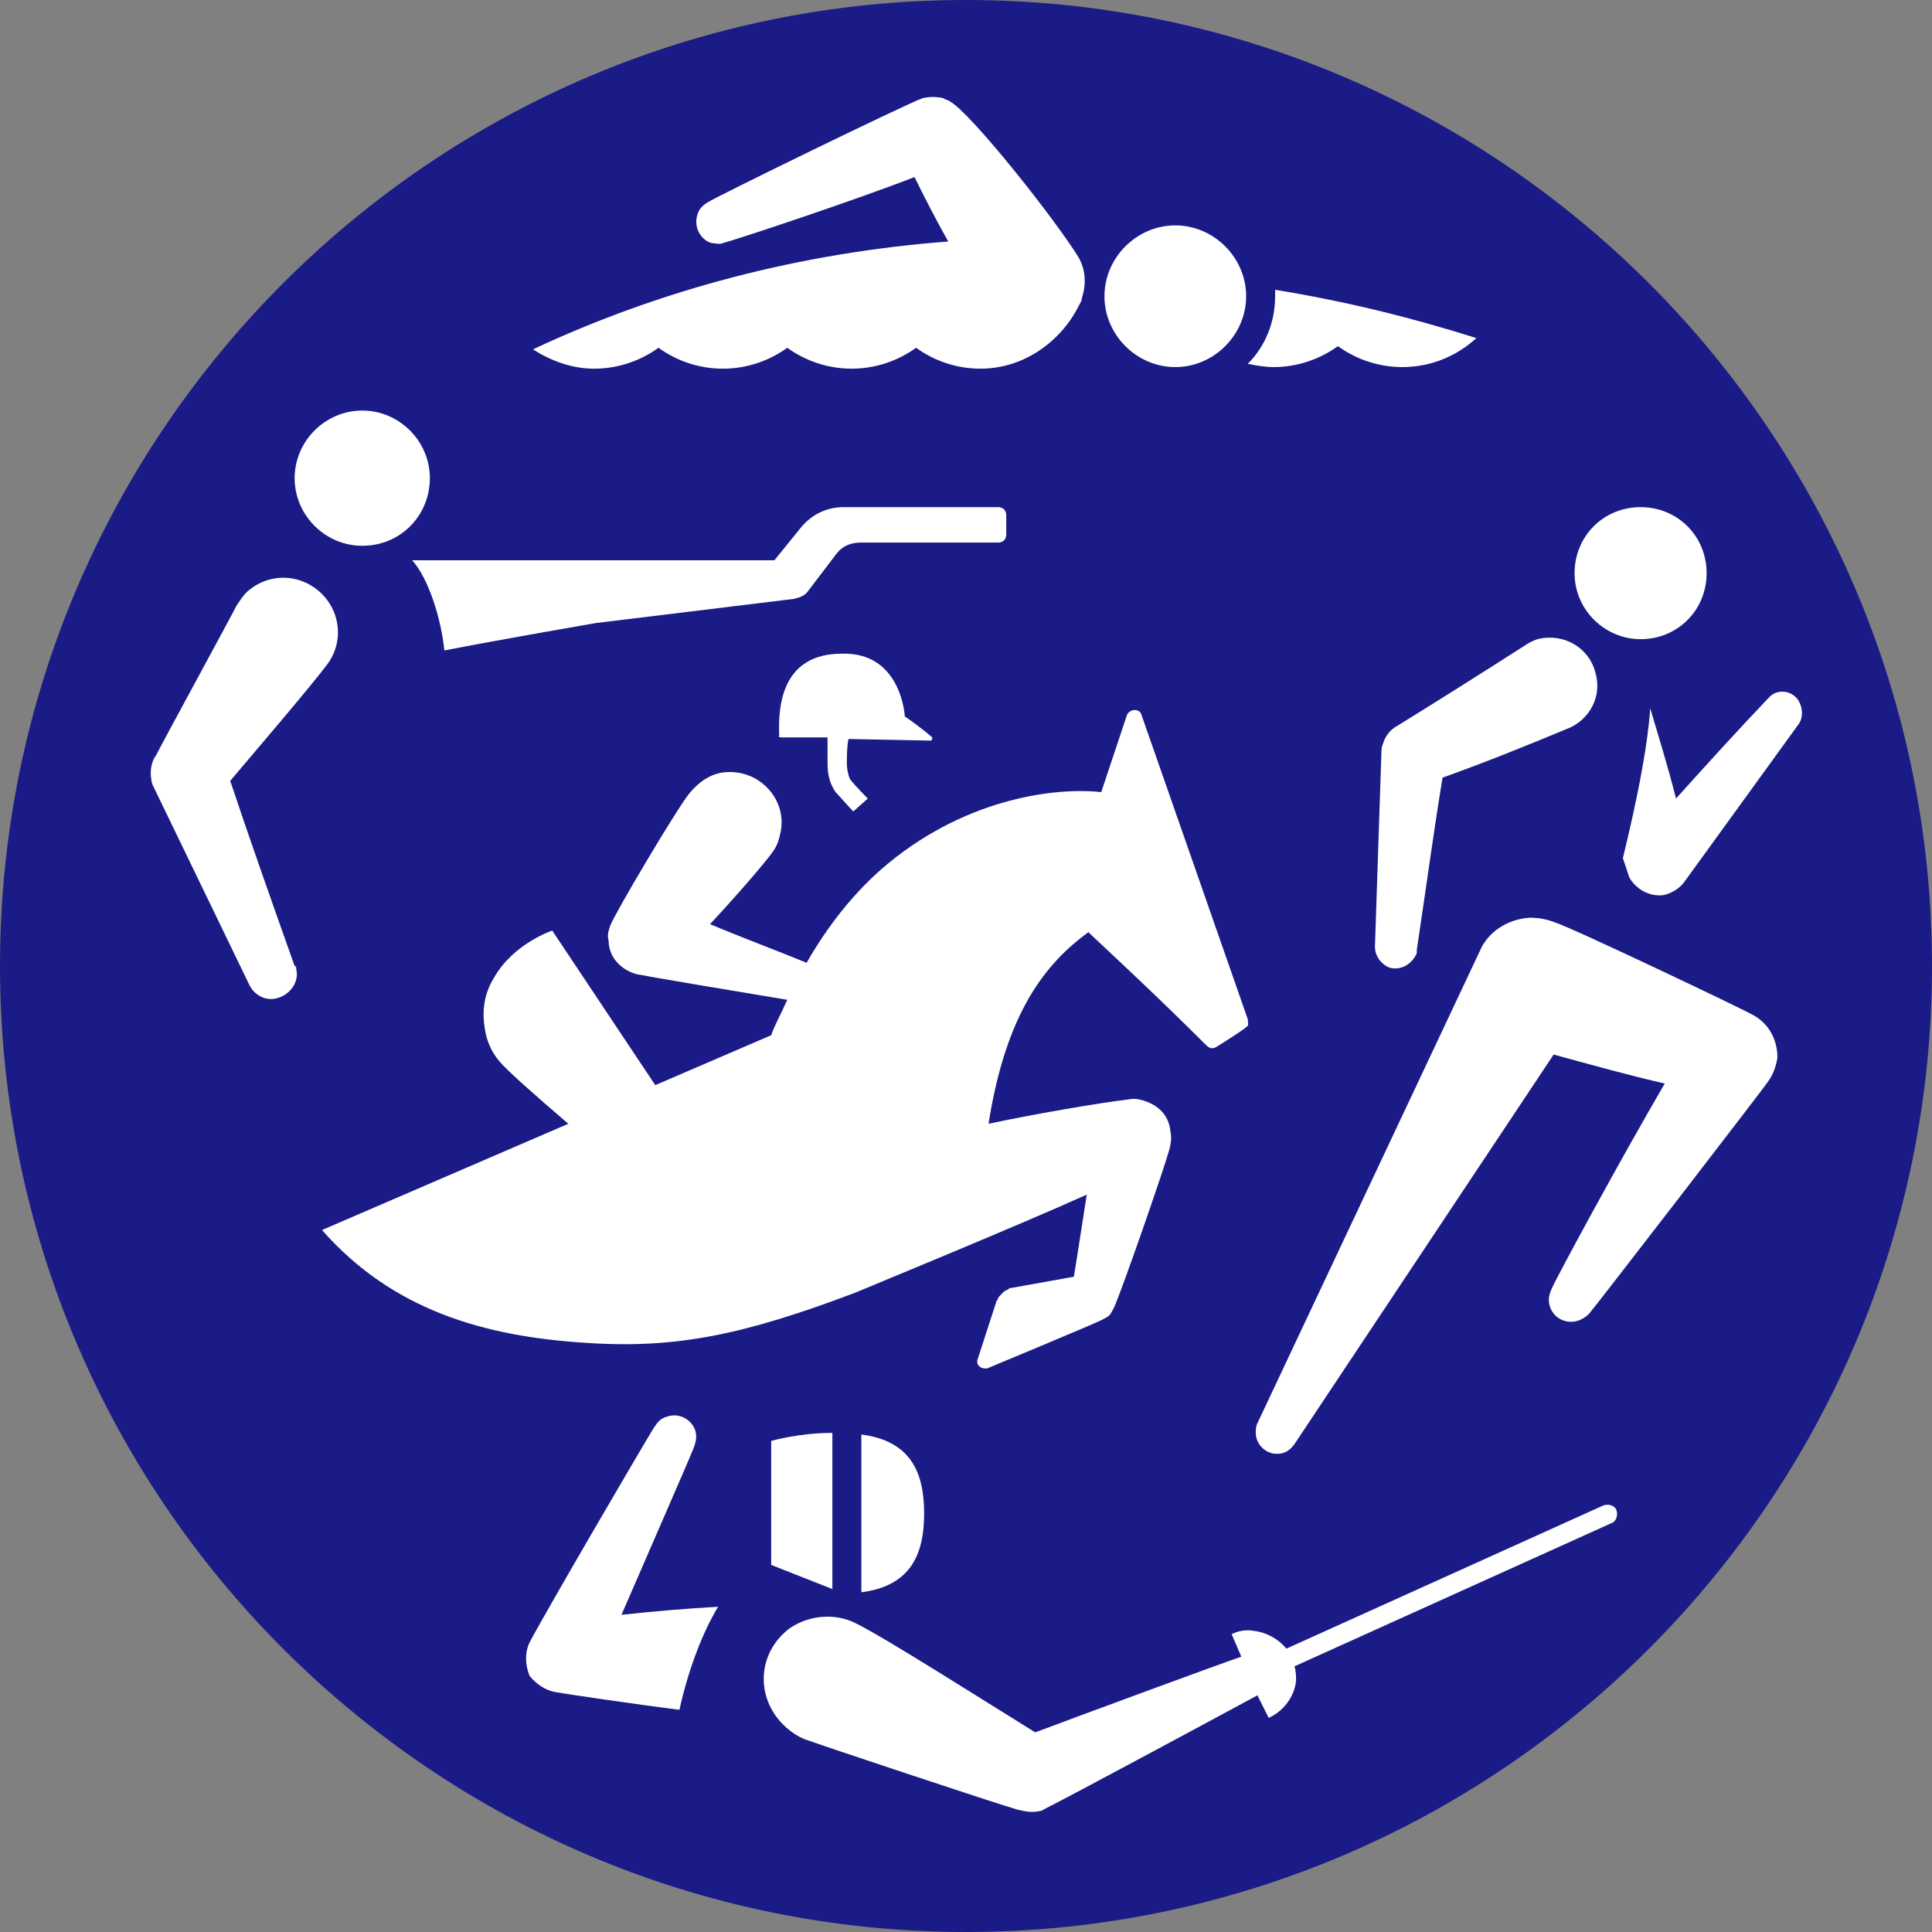 <?xml version="1.0" encoding="utf-8"?>
<!-- Generator: Adobe Illustrator 24.1.2, SVG Export Plug-In . SVG Version: 6.00 Build 0)  -->
<svg version="1.1" id="Layer_1" xmlns="http://www.w3.org/2000/svg" xmlns:xlink="http://www.w3.org/1999/xlink" x="0px" y="0px"
	 viewBox="0 0 120 120" style="enable-background:new 0 0 120 120;" xml:space="preserve">
<rect x="0" y="0" width="120" height="120" fill="#808080" stroke="none"/>
<style type="text/css">
	.st0{fill:#1a1b86;}
	.st1{fill:#FFFFFF;}
</style>
<path class="st0" d="M120,60c0,33.1-26.9,60-60,60C26.9,120,0,93.1,0,60S26.9,0,60,0C93.1,0,120,26.9,120,60"/>
<path class="st1" d="M44.9,15.1c1.1-0.3,8.3-2.7,11.9-4.1c0.6,1.2,1.3,2.6,2.1,4c-9.2,0.7-17.9,3-25.8,6.7c1.1,0.7,2.4,1.2,3.8,1.2
	c1.5,0,2.9-0.5,4-1.3c1.1,0.8,2.5,1.3,4,1.3c1.5,0,2.9-0.5,4-1.3c1.1,0.8,2.5,1.3,4,1.3c1.5,0,2.9-0.5,4-1.3c1.1,0.8,2.5,1.3,4,1.3
	c2.7,0,5-1.7,6.1-3.9c0.1-0.2,0.2-0.3,0.2-0.5c0.3-0.9,0.2-1.8-0.2-2.5C65.6,13.7,60.3,7,59,6.3c-0.1-0.1-0.3-0.1-0.4-0.2
	c-0.4-0.1-0.9-0.1-1.3,0c-0.9,0.3-13,6.2-13.4,6.5c-0.3,0.2-0.5,0.4-0.6,0.8c-0.2,0.7,0.2,1.5,0.9,1.7
	C44.4,15.1,44.7,15.2,44.9,15.1"/>
<path class="st1" d="M79.2,18c0,0.1,0,0.2,0,0.4c0,1.6-0.6,3.1-1.7,4.2c0.5,0.1,1.1,0.2,1.6,0.2c1.5,0,2.9-0.5,4-1.3
	c1.1,0.8,2.5,1.3,4,1.3c1.8,0,3.4-0.7,4.6-1.8C87.6,19.7,83.5,18.7,79.2,18"/>
<path class="st1" d="M73,14c-2.4,0-4.4,2-4.4,4.4c0,2.4,2,4.4,4.4,4.4c2.4,0,4.4-2,4.4-4.4C77.4,16,75.4,14,73,14"/>
<path class="st1" d="M34.5,105.1c1.2,0.2,4.6,0.7,7.7,1.1c0.6-2.7,1.5-4.9,2.4-6.4c-1.9,0.1-4.2,0.3-6,0.5c1.6-3.7,4.1-9.4,4.5-10.4
	c0.1-0.3,0.2-0.6,0.1-1c-0.2-0.7-1-1.2-1.8-0.9c-0.4,0.1-0.6,0.4-0.8,0.7c-0.8,1.3-6.7,11.4-7.7,13.3c-0.3,0.6-0.3,1.4,0,2.1
	C33.3,104.6,33.9,105,34.5,105.1"/>
<path class="st1" d="M53.1,100.8c-1.2-0.6-2.8-0.5-4,0.3c-1.8,1.3-2.2,3.7-0.9,5.5c0.5,0.7,1.3,1.3,2,1.5c0.2,0.1,11.9,4,13,4.3
	c0.4,0.1,0.9,0.2,1.3,0.1c0.2,0,0.3-0.1,0.5-0.2c1.6-0.8,12-6.4,13.1-7l0.7,1.4c0.9-0.4,1.6-1.3,1.7-2.3c0-0.3,0-0.6-0.1-0.9
	l19.7-8.9c0.3-0.1,0.4-0.5,0.3-0.8c-0.1-0.3-0.5-0.4-0.8-0.3l-19.7,8.9c-0.5-0.6-1.2-1-2-1.1c-0.5-0.1-1,0-1.4,0.2l0.6,1.4
	c-1.2,0.4-9.6,3.5-12.8,4.7C61.7,106,54.8,101.6,53.1,100.8"/>
<path class="st1" d="M53.5,89.1v9.8c3.1-0.4,3.9-2.4,3.9-4.9C57.4,91.5,56.6,89.5,53.5,89.1"/>
<path class="st1" d="M51.7,98.7V89c-2.1,0-3.8,0.5-3.8,0.5v7.7L51.7,98.7z"/>
<path class="st1" d="M101.2,54.5c0.4,0.7,1.2,1.2,2.1,1.1c0.5-0.1,1-0.4,1.3-0.8l7.1-9.8c0.3-0.4,0.3-1,0-1.5
	c-0.4-0.6-1.2-0.7-1.7-0.3c-0.1,0.1-0.1,0.1-0.2,0.2c-2,2.1-3.9,4.2-5.7,6.2c-0.5-2-1.1-3.9-1.6-5.6c-0.2,2.7-0.9,6-1.7,9.3
	L101.2,54.5z"/>
<path class="st1" d="M94.7,40.1c-2.5,1.6-5.5,3.5-8.1,5.1c-0.3,0.2-0.6,0.6-0.7,1c-0.1,0.2-0.1,0.4-0.1,0.6l-0.4,12
	c0,0.6,0.4,1.1,0.9,1.3c0.7,0.2,1.4-0.2,1.7-0.9c0-0.1,0-0.1,0-0.2c0.6-4,1.1-7.7,1.6-10.7c2.8-1,5.5-2.1,7.9-3.1
	c1.3-0.6,2-2,1.6-3.4c-0.4-1.6-2-2.5-3.6-2.1C95.2,39.8,95,39.9,94.7,40.1"/>
<path class="st1" d="M108.8,63c-0.5-0.3-11.2-5.4-12.2-5.7c-0.5-0.2-1-0.3-1.6-0.3c-1.4,0.1-2.6,0.9-3.1,2.1L78.1,88.4
	c-0.1,0.2-0.1,0.4-0.1,0.6c0,0.7,0.6,1.3,1.3,1.3c0.5,0,0.8-0.2,1.1-0.6l16.1-24.2c2.2,0.6,4.7,1.3,6.9,1.8c-2.8,4.8-6.7,12-7,12.7
	c-0.1,0.2-0.2,0.5-0.2,0.7c0,0.8,0.6,1.4,1.4,1.4c0.4,0,0.8-0.2,1.1-0.5c0.2-0.2,11-14.2,11.1-14.4c0.3-0.4,0.5-0.9,0.6-1.5
	C110.4,64.5,109.8,63.5,108.8,63"/>
<path class="st1" d="M101.9,39.7c2.3,0,4.1-1.8,4.1-4.1c0-2.3-1.8-4.1-4.1-4.1c-2.3,0-4.1,1.8-4.1,4.1
	C97.8,37.9,99.7,39.7,101.9,39.7"/>
<path class="st1" d="M49.3,37.2c0.4-0.1,0.7-0.2,0.9-0.5l1.6-2.1c0.4-0.6,0.9-0.9,1.7-0.9h8.5c0.3,0,0.5-0.2,0.5-0.5V32
	c0-0.3-0.2-0.5-0.5-0.5h-9.6c-1,0-1.9,0.4-2.6,1.2l-1.7,2.1H25.6c1,1.1,1.8,3.6,2,5.6c3.6-0.7,9.4-1.7,9.4-1.7L49.3,37.2z"/>
<path class="st1" d="M26.7,29.7c0-2.3-1.9-4.2-4.2-4.2c-2.3,0-4.2,1.9-4.2,4.2c0,2.3,1.9,4.2,4.2,4.2C24.9,33.9,26.7,32,26.7,29.7"
	/>
<path class="st1" d="M14.7,37.6c-0.4,0.8-4.6,8.5-5,9.3c-0.3,0.4-0.4,1-0.3,1.5c0,0.2,0.1,0.4,0.2,0.6l5.9,12.2c0.3,0.6,1,1,1.7,0.8
	c0.8-0.2,1.4-1,1.2-1.8c0-0.1,0-0.2-0.1-0.2c-1.6-4.5-2.9-8.2-4-11.5c1.6-1.9,4.7-5.5,6-7.2c1-1.3,0.9-3.1-0.2-4.3
	c-1.3-1.4-3.4-1.5-4.8-0.2C15.1,37,14.9,37.3,14.7,37.6"/>
<path class="st1" d="M48.5,45.8l2.9,0c0,0.5,0,1,0,1.5c0,0.8,0.1,1.3,0.5,1.9c0.2,0.2,0.8,0.9,1.1,1.2l0.9-0.8c0,0-0.8-0.8-1.1-1.2
	c-0.1-0.2-0.2-0.6-0.2-1c0-0.4,0-1,0.1-1.5l5.1,0.1c0.1,0,0.1-0.1,0.1-0.2c-0.8-0.7-1.7-1.3-1.7-1.3s-0.2-4-3.9-3.9
	c-3.6,0-4,3-3.9,5.1C48.3,45.7,48.4,45.8,48.5,45.8"/>
<path class="st1" d="M77.5,63.3l-6.6-18.9c-0.1-0.4-0.7-0.4-0.9,0l-1.6,4.8c-2.7-0.3-8.2,0.3-13.2,4.4c-2.2,1.8-3.9,4.1-5.1,6.2
	c-1.7-0.7-4.1-1.6-6-2.4c1.5-1.6,3.5-3.9,3.9-4.5c0.3-0.4,0.4-0.8,0.5-1.3c0.3-1.7-0.9-3.3-2.6-3.6c-1.2-0.2-2.2,0.2-3.1,1.3
	c-0.8,1-4.6,7.4-4.9,8.2c-0.1,0.3-0.2,0.6-0.1,0.9c0,1,0.7,1.8,1.7,2.1c1,0.2,5.8,1,9.4,1.6c-0.4,0.9-0.8,1.6-1,2.2l-7.2,3.1
	l-6.4-9.6c0,0-2.4,0.8-3.6,2.9c-0.5,0.8-0.8,1.8-0.6,3.1c0.1,0.8,0.4,1.5,0.9,2.1c0.5,0.6,2.2,2.1,4.3,3.9L20,76.4
	c4.4,5,10.1,6.6,16.3,7c5.7,0.4,9.9-0.5,16.8-3.1c0.7-0.3,10.2-4.2,14.4-6.1c-0.3,1.9-0.6,3.9-0.8,5.1L62.8,80c-0.1,0-0.1,0-0.2,0.1
	c-0.3,0.1-0.4,0.3-0.6,0.5c0,0.1-0.1,0.2-0.1,0.2l-1.2,3.7c0,0,0,0.1,0,0.1c0,0.2,0.2,0.4,0.5,0.4c0,0,0.1,0,0.1,0
	c0,0,6.5-2.7,7.1-3c0.2-0.1,0.4-0.2,0.5-0.3c0.1-0.1,0.2-0.3,0.3-0.5c0.5-1.1,3.1-8.6,3.4-9.7c0.1-0.3,0.2-0.8,0.1-1.2
	c-0.1-1.2-1-1.8-1.9-2c0,0-0.3-0.1-0.8,0c-1.7,0.2-5.8,0.9-8.6,1.5c1.1-7,3.6-10,6.2-11.9c1.7,1.6,4.4,4.1,7.3,7
	c0.2,0.2,0.4,0.3,0.7,0.1c0.3-0.2,1.6-1,1.8-1.2C77.6,63.7,77.5,63.5,77.5,63.3"/>
</svg>
